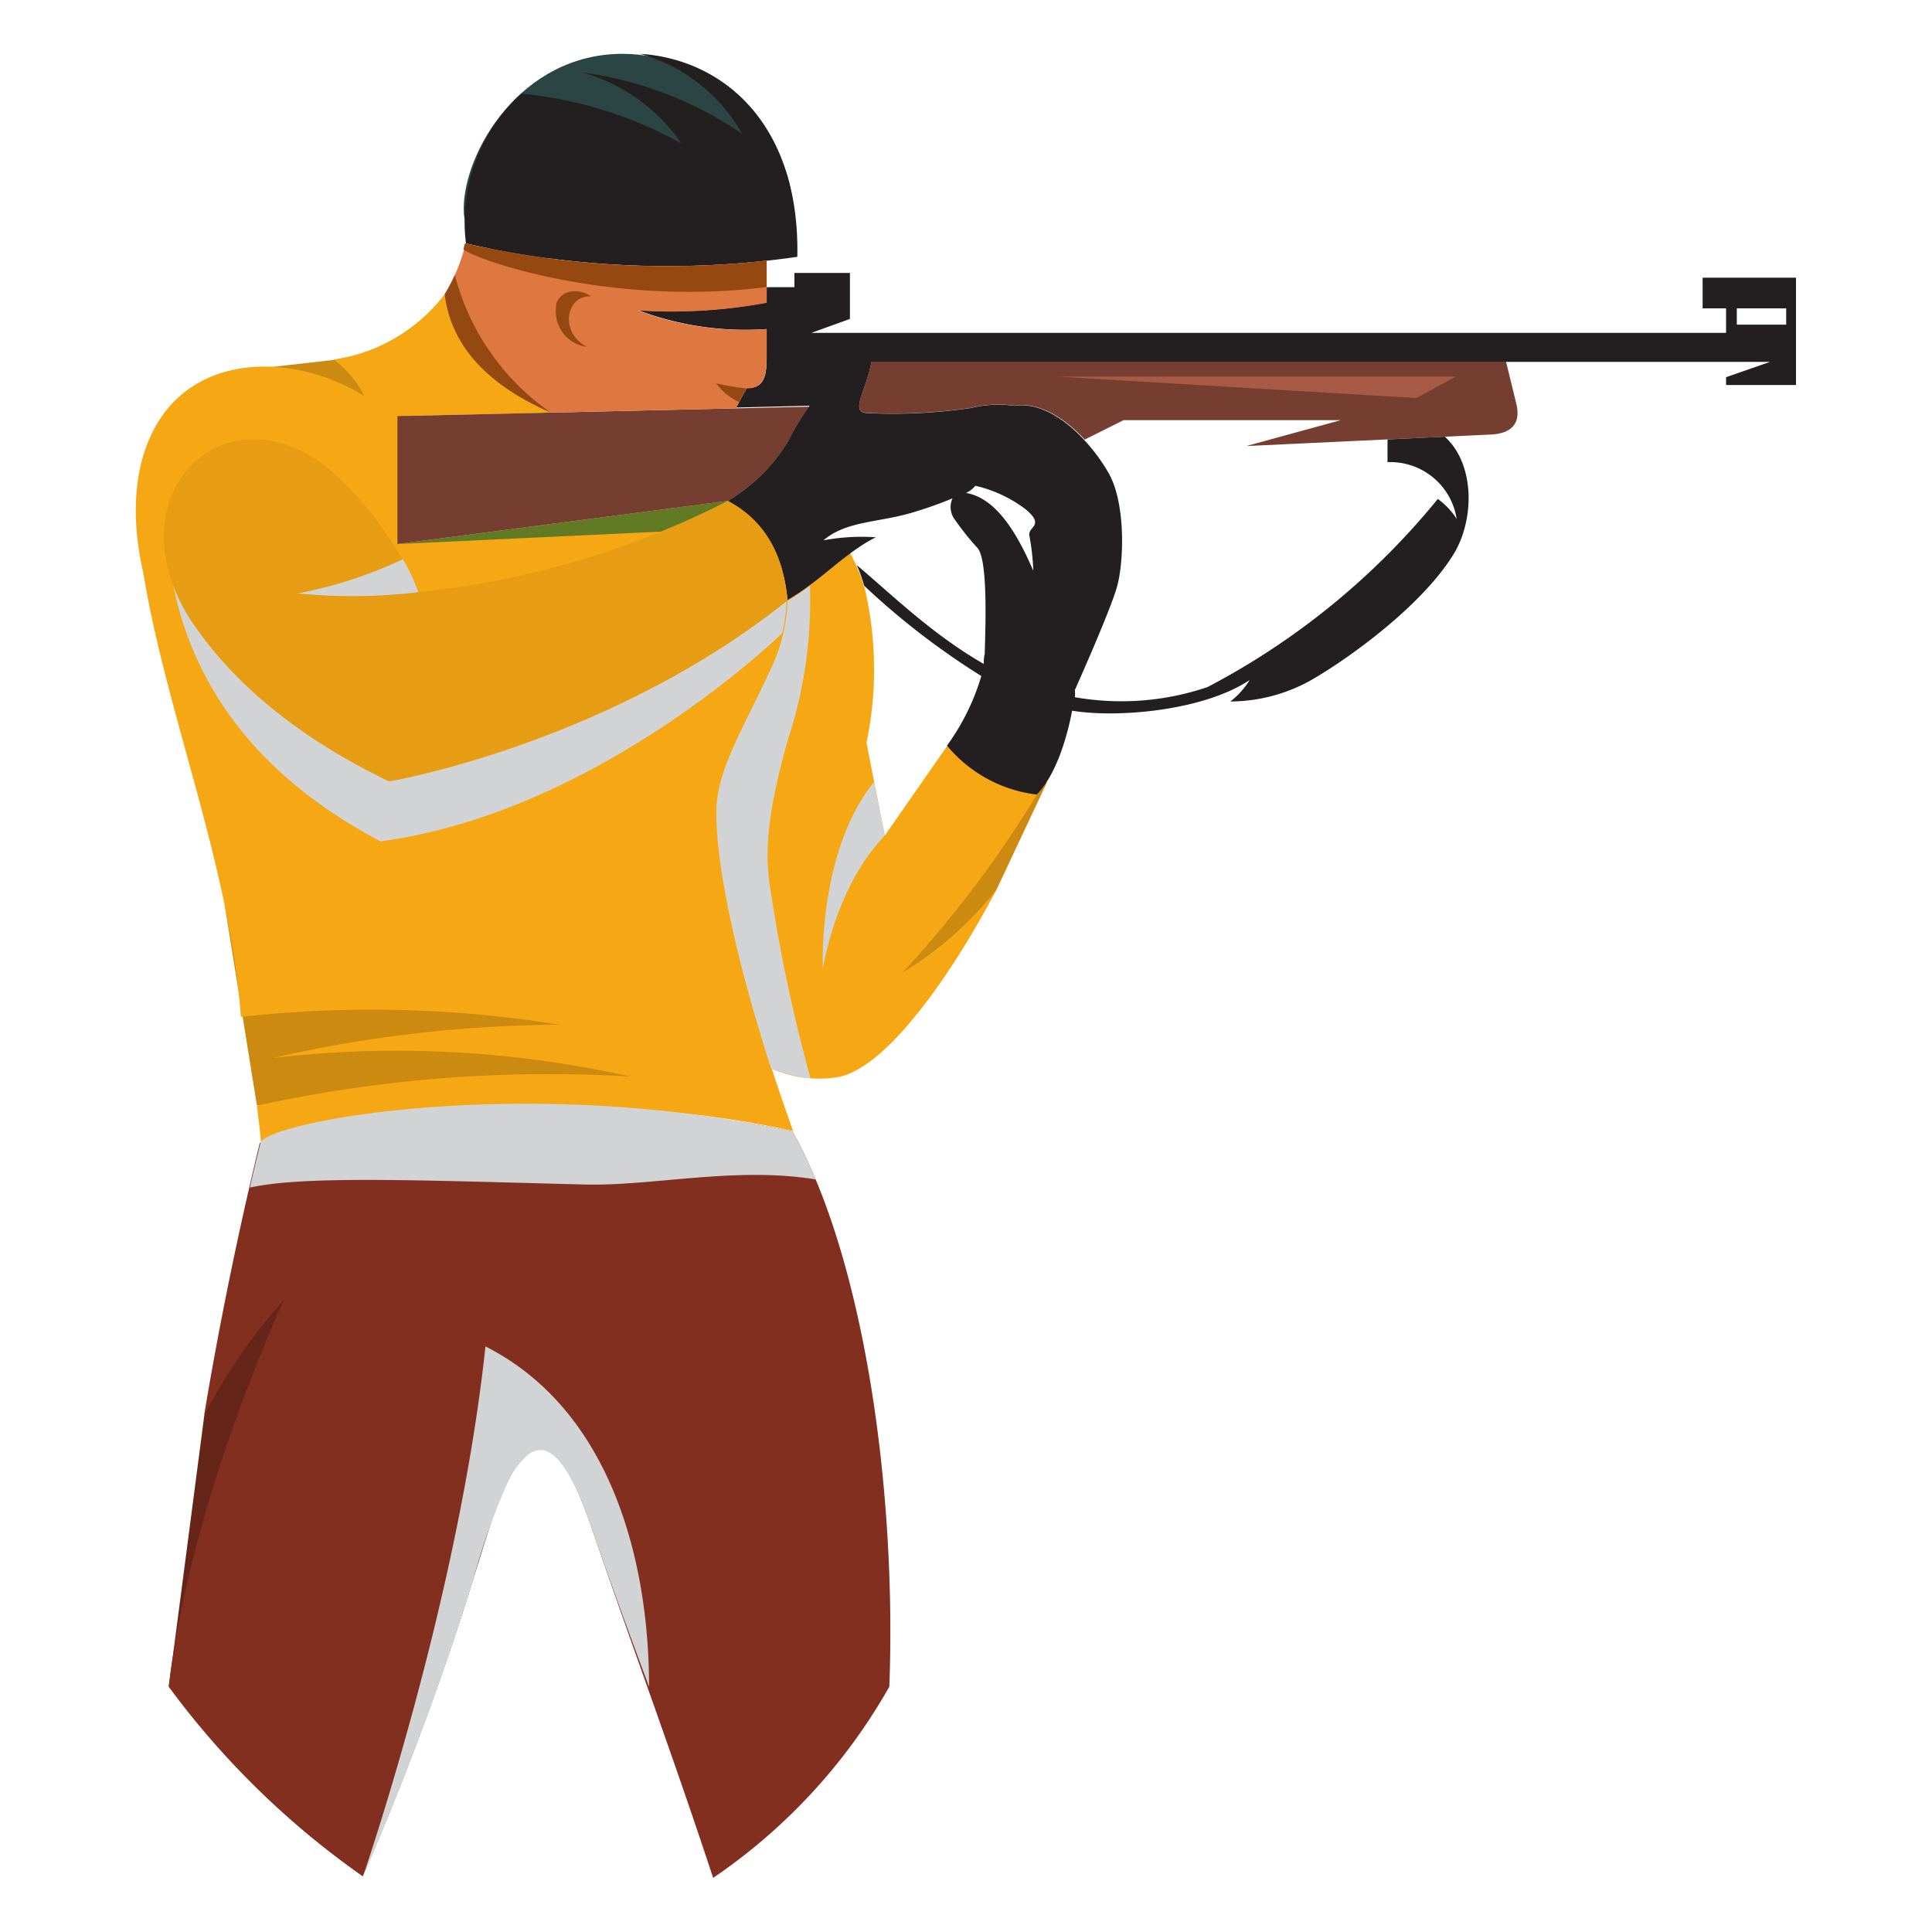 <svg class="S" xmlns="http://www.w3.org/2000/svg" viewBox="0 0 126 126"><g style="isolation:isolate"><g id="design"><g id="Layer_4" data-name="Layer 4"><path d="M51.56,12.35c.65,3.62-5.5,4.49-11,4.49s-10.32.46-10.32-3.22S33.94,3.51,40.61,3.51C46.06,3.51,50.81,8.19,51.56,12.35Z" style="fill:#2a4544"/><polygon points="16.3 80.77 13.32 92.33 11.01 110.02 21.35 89.35 20.94 79.77 16.3 80.77" style="fill:#662519"/><path d="M25.27,57.69l20,12.65-15.42,5-13.1-3.27L14.65,59ZM15.6,28.19l11.34.45-1-6-4.16.83-7.11.81Zm45,36.87L65,58,68.29,51l-7.66,4.46L55.69,66Z" style="fill:#cc8a11"/><path d="M29,19.19c.51,3.78,3.4,6.17,7,7.72l-10,.23v8.34l21.55-2.81C50,34,51.1,36.33,51.36,39.15a11.24,11.24,0,0,1-.89,4c-1.85,4.09-3.59,6.74-3.74,9.39s.87,9.75,5,21.23c-17.22-3.86-34.7.76-34.7.76-.08-.79-.17-1.59-.28-2.42a89,89,0,0,1,24.36-1.9A69.5,69.5,0,0,0,17.79,69,85.41,85.41,0,0,1,36.5,66.83a77,77,0,0,0-20.79-.51C15,56.44,10.84,46.53,9.35,37.38c-.8-3.45-.69-6.91.78-9.55,2.71-4.87,9.13-4.8,13.63-2a6.58,6.58,0,0,0-2-2.38A11.14,11.14,0,0,0,29,19.19Z" style="fill:#f6a714"/><path d="M25.92,35.48l21.55-2.81a44.54,44.54,0,0,1-4.32,2Z" style="fill:#637a25"/><path d="M51.36,39.15a13,13,0,0,1-.26,2.06S39.21,52.93,24.82,54.87c-7-3.68-12-9.1-13.55-16.81a11.89,11.89,0,0,0,1.12,2.26c1.91,3,5.67,7.12,13,10.63C25.35,51,39.71,48.5,51.36,39.15Z" style="fill:#d1d3d4;mix-blend-mode:multiply"/><path d="M52.82,26.52l-26.9.62v8.34l21.55-2.81a11.3,11.3,0,0,0,4-4,15.13,15.13,0,0,1,1.34-2.21Zm17.92,2.15,2.54-1.27H87.45l-6.17,1.69,15.94-.75c1.34-.06,2-.71,1.66-2.05l-.66-2.7H56.83a7.58,7.58,0,0,1-.23.94c-.4,1.34-1,2.35-.07,2.4a35,35,0,0,0,6.79-.33,7.6,7.6,0,0,1,2.85-.14C67.81,26.2,69.48,27.31,70.74,28.67Z" style="fill:#763e30"/><path d="M51.69,73.8C56.36,82.14,58.48,97.18,58,110a37.19,37.19,0,0,1-11.49,12.47c-2.83-8.58-5.11-14.57-7.94-22.88-2.16-6.33-4.25-7.17-6.59-.13-.37,1.12-.74,2.34-1.13,3.59a193.16,193.16,0,0,1-7.19,19.32A54.65,54.65,0,0,1,11,110c.92-7.69,3.76-16.78,7.5-25.22a37.78,37.78,0,0,0-5.19,7.53c1-6,2.21-11.88,3.63-17.77C17,74.56,34.47,70,51.69,73.8Z" style="fill:#822f20"/><path d="M33.16,96.57a42.11,42.11,0,0,0-2.31,6.52,193.16,193.16,0,0,1-7.19,19.32s6.23-18,8-34.6c8.19,4.15,10.67,14,10.67,22.2-1.28-3.44-2.55-6.88-3.74-10.36-1.37-4-2.71-5.81-4.11-4.81A5.18,5.18,0,0,0,33.16,96.57Z" style="fill:#d1d3d4;mix-blend-mode:multiply"/><path d="M51.69,73.8a32,32,0,0,1,1.51,3.12c-5.24-.86-10.65.45-15.1.33-10.68-.27-18.22-.59-21.8.2.22-1,.45-1.93.68-2.89C17.33,73.12,34.47,70,51.69,73.8Z" style="fill:#d1d3d4;mix-blend-mode:multiply"/><path d="M50.29,69.68a7.62,7.62,0,0,0,4.49.54C57.89,69.5,62,63.69,65,58a22.62,22.62,0,0,1-6.12,5.41,72.72,72.72,0,0,0,8.78-11.65,9,9,0,0,1-5.84-3.18L57.7,54.5l-1.19-6.06a23.34,23.34,0,0,0-.07-9.88,11.76,11.76,0,0,0-1-2.5,41.71,41.71,0,0,1-4.14,3.1,11.24,11.24,0,0,1-.89,4c-1.85,4.09-3.59,6.74-3.74,9.39C46.6,54.88,47.36,60.61,50.29,69.68Z" style="fill:#f6a714"/><path d="M61.78,48.6A15,15,0,0,0,64,44.09a48.9,48.9,0,0,1-7.64-5.89,10.69,10.69,0,0,0-.48-1.34c2.17,1.81,4.87,4.49,8.28,6.44,0-.21,0-.43.06-.64.09-2.81.14-6.17-.46-6.91a17.64,17.64,0,0,1-1.45-1.81,1.37,1.37,0,0,1-.19-1.44,25.17,25.17,0,0,1-2.87,1c-2.16.59-4.1.51-5.55,1.74a13.54,13.54,0,0,1,3.42-.2c-2,1-3.48,2.76-5.76,4.09-.27-2.8-1.36-5.11-3.9-6.46a11.3,11.3,0,0,0,4-4,15.13,15.13,0,0,1,1.34-2.21l-4.8.12.72-1.3C50,25.39,50,24.11,50,23.17V21.46a19.85,19.85,0,0,1-8.39-1.23,34.17,34.17,0,0,0,8.39-.5v-1h1.81V17.8h3.62v3l-2.52.91h59.66v-1.6h-1.53v-2h6.09v7h-4.56V24.6l2.87-1H56.83a7.58,7.58,0,0,1-.23.94c-.4,1.34-1,2.35-.07,2.4a35,35,0,0,0,6.79-.33,7.6,7.6,0,0,1,2.85-.14c2.49-.38,5,2.4,6.13,4.38s1,5.8.55,7.41S70.1,45,70.1,45a2.17,2.17,0,0,1,0,.47,17.51,17.51,0,0,0,8.65-.66A48.17,48.17,0,0,0,93.77,32.54,4.8,4.8,0,0,1,95,33.84a4.38,4.38,0,0,0-4.51-3.7V28.66l3.74-.18c2,1.83,1.92,5.46.57,7.66-2.1,3.42-6.93,6.87-9.35,8.25a10.88,10.88,0,0,1-5.21,1.36,5.26,5.26,0,0,0,1.26-1.4c-3,2-8.6,2.49-11.58,2-.33,1.76-1.06,4.21-2.31,5.47a9,9,0,0,1-5.84-3.18Zm51.49-28.49v1.06h3.22V20.11ZM63,32.15c2.2.35,3.6,3.27,4.39,5.07a15.65,15.65,0,0,0-.27-2.36.58.58,0,0,1,.14-.34c.23-.29.56-.54-.39-1.32a8.62,8.62,0,0,0-3.26-1.52A1.76,1.76,0,0,1,63,32.15Z" style="fill:#231f20"/><path d="M22.61,31.68a22.18,22.18,0,0,1,4.66,6.94,57.34,57.34,0,0,0,20.2-5.95C50,34,51.1,36.33,51.36,39.15c-11.65,9.34-26,11.8-26,11.8-7.28-3.51-11-7.59-13-10.63C7,31.74,15.63,24.25,22.61,31.68Z" style="fill:#e69c13"/><path d="M52,16.75a59.29,59.29,0,0,1-21.61-.87A11.29,11.29,0,0,1,34,6.11,26.44,26.44,0,0,1,44.44,9.36,11.59,11.59,0,0,0,38,4.73a24,24,0,0,1,10.4,4,11,11,0,0,0-6.66-5.22C47.09,3.85,52.17,8,52,16.75Z" style="fill:#231f20"/><path d="M29,19.19a11.48,11.48,0,0,0,1.37-3.32A58.63,58.63,0,0,0,50,17v2.75a34.17,34.17,0,0,1-8.39.5A19.66,19.66,0,0,0,50,21.46v1.68c0,.94,0,2.25-1.34,2.19L48,26.63l-12,.28C32.37,25.35,29.48,23,29,19.19Z" style="fill:#de7740"/><path d="M48.69,25.33l-.49.89A3.87,3.87,0,0,1,46.71,25,14.82,14.82,0,0,0,48.69,25.33Z" style="fill:#954911"/><path d="M29,19.19a10.81,10.81,0,0,0,.66-1.26,15.74,15.74,0,0,0,6.29,9C32.37,25.35,29.48,23,29,19.19Z" style="fill:#954911"/><path d="M30.23,16.27a2,2,0,0,1,.1-.4A58.67,58.67,0,0,0,50,17v1.72C39.91,20,31.18,17,30.23,16.27Z" style="fill:#954911"/><path d="M50.29,69.68a9.16,9.16,0,0,0,2.57.65,104.94,104.94,0,0,1-2.7-12.91c-.28-2.32,0-4.84,1.24-9.23a28.75,28.75,0,0,0,1.42-10,13.44,13.44,0,0,1-1.46,1,11.24,11.24,0,0,1-.89,4c-1.85,4.09-3.59,6.74-3.74,9.39-.13,2.31.63,8,3.56,17.11Zm-23-31.06a36.33,36.33,0,0,1-7.87.08,28.53,28.53,0,0,0,6.86-2.23,13,13,0,0,1,1,2.14ZM57.71,54.5,57,51c-3.63,4.48-3.35,12-3.34,12.17C53.71,63,54.51,57.78,57.71,54.5Z" style="fill:#d1d3d4;mix-blend-mode:multiply"/><polygon points="68.96 24.56 94.95 24.56 92.36 25.96 68.96 24.56" style="fill:#a75b47"/><path d="M38.55,19.33c-1.62-.09-2.11,2.32-.28,3.29a2.33,2.33,0,0,1-2-2.65l0-.16C36.67,18.75,37.93,18.88,38.55,19.33Z" style="fill:#954911"/></g></g></g></svg>
